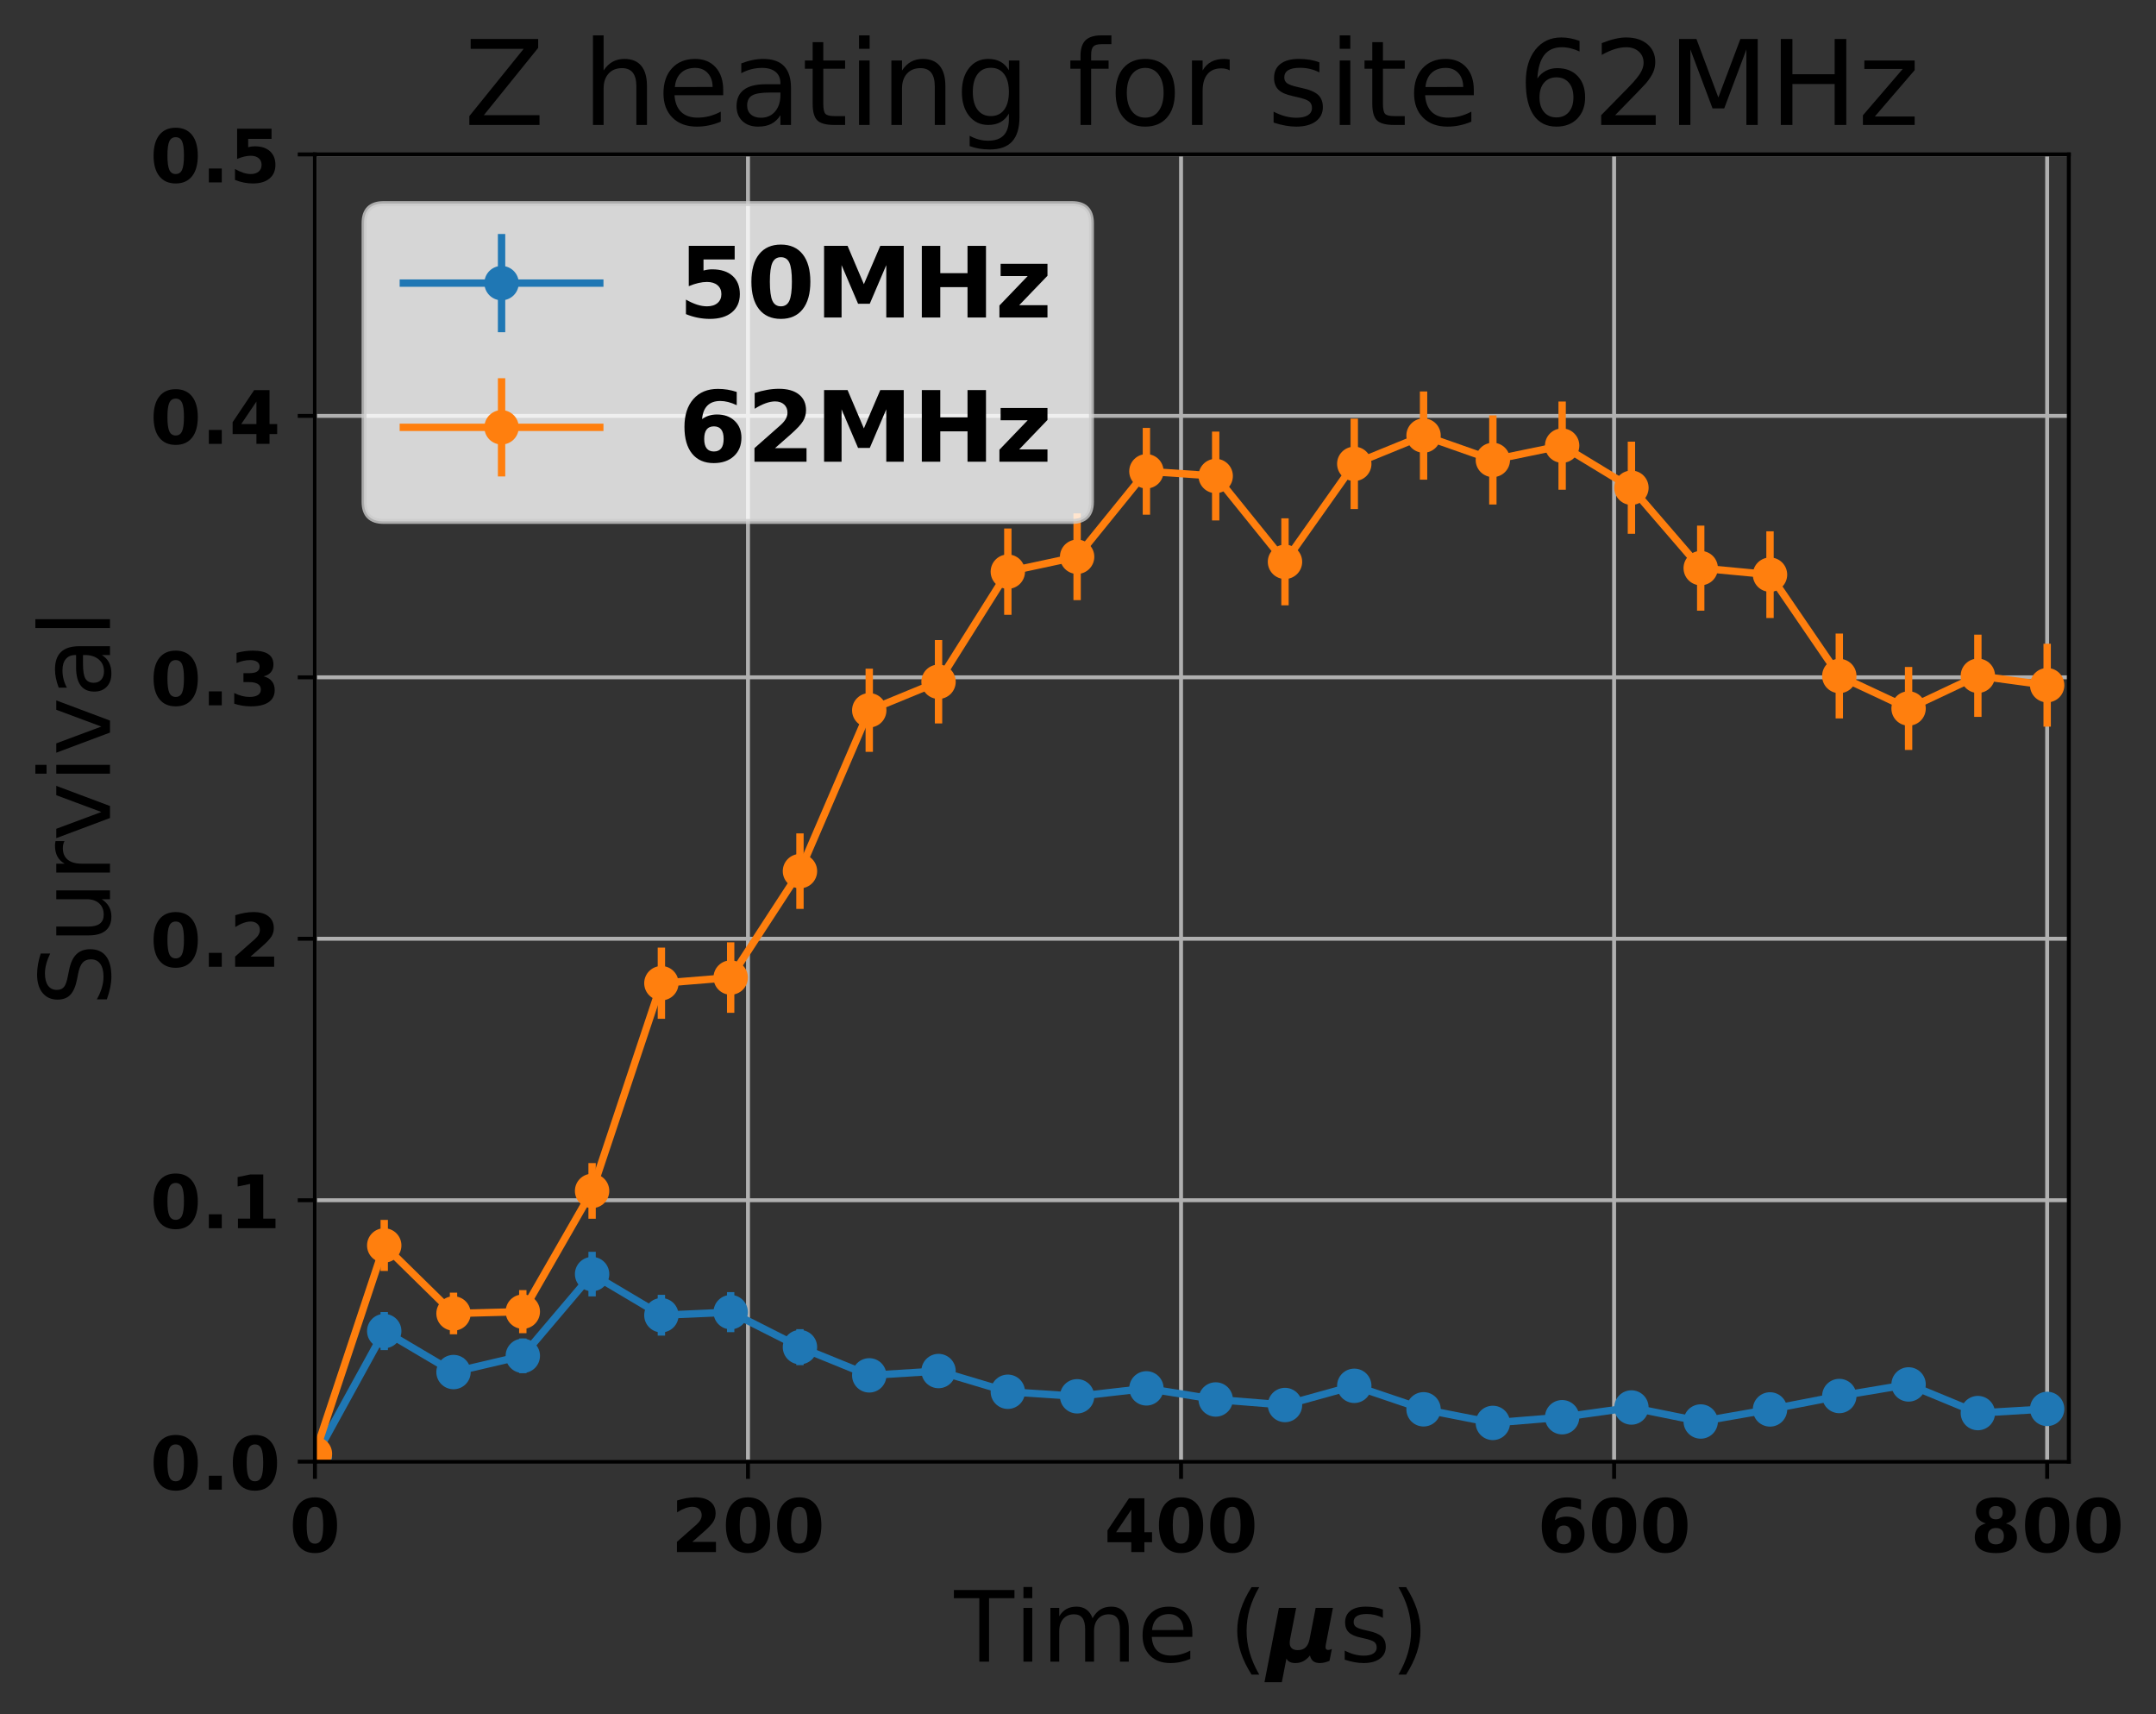 <?xml version="1.0" encoding="utf-8" standalone="no"?>
<!DOCTYPE svg PUBLIC "-//W3C//DTD SVG 1.1//EN"
  "http://www.w3.org/Graphics/SVG/1.1/DTD/svg11.dtd">
<!-- Created with matplotlib (http://matplotlib.org/) -->
<svg height="349pt" version="1.1" viewBox="0 0 439 349" width="439pt" xmlns="http://www.w3.org/2000/svg" xmlns:xlink="http://www.w3.org/1999/xlink">
 <rect x="0" y="0" width="439" height="349" fill="#333333" stroke="none"/>
 <defs>
  <style type="text/css">
*{stroke-linecap:butt;stroke-linejoin:round;}
  </style>
 </defs>
 <g id="figure_1">
  <g id="patch_1">
   <path d="M 0 349.665 
L 439.694 349.665 
L 439.694 0 
L 0 0 
z
" style="fill:none;"/>
  </g>
  <g id="axes_1">
   <g id="patch_2">
    <path d="M 64.127 297.548 
L 421.247 297.548 
L 421.247 31.436 
L 64.127 31.436 
z
" style="fill:none;"/>
   </g>
   <g id="matplotlib.axis_1">
    <g id="xtick_1">
     <g id="line2d_1">
      <path clip-path="url(#p2b78acb5c3)" d="M 64.127 297.548 
L 64.127 31.436 
" style="fill:none;stroke:#b0b0b0;stroke-linecap:square;stroke-width:0.8;"/>
     </g>
     <g id="line2d_2">
      <defs>
       <path d="M 0 0 
L 0 3.5 
" id="macd0975b08" style="stroke:#000000;stroke-width:0.8;"/>
      </defs>
      <g>
       <use style="stroke:#000000;stroke-width:0.8;" x="64.127" xlink:href="#macd0975b08" y="297.548"/>
      </g>
     </g>
     <g id="text_1">
      <!-- 0 -->
      <defs>
       <path d="M 46 36.531 
Q 46 50.203 43.438 55.781 
Q 40.875 61.375 34.812 61.375 
Q 28.766 61.375 26.172 55.781 
Q 23.578 50.203 23.578 36.531 
Q 23.578 22.703 26.172 17.031 
Q 28.766 11.375 34.812 11.375 
Q 40.828 11.375 43.406 17.031 
Q 46 22.703 46 36.531 
z
M 64.797 36.375 
Q 64.797 18.266 56.984 8.422 
Q 49.172 -1.422 34.812 -1.422 
Q 20.406 -1.422 12.594 8.422 
Q 4.781 18.266 4.781 36.375 
Q 4.781 54.547 12.594 64.375 
Q 20.406 74.219 34.812 74.219 
Q 49.172 74.219 56.984 64.375 
Q 64.797 54.547 64.797 36.375 
z
" id="DejaVuSans-Bold-30"/>
      </defs>
      <g transform="translate(58.909 315.946)scale(0.15 -0.15)">
       <use xlink:href="#DejaVuSans-Bold-30"/>
      </g>
     </g>
    </g>
    <g id="xtick_2">
     <g id="line2d_3">
      <path clip-path="url(#p2b78acb5c3)" d="M 152.305 297.548 
L 152.305 31.436 
" style="fill:none;stroke:#b0b0b0;stroke-linecap:square;stroke-width:0.8;"/>
     </g>
     <g id="line2d_4">
      <g>
       <use style="stroke:#000000;stroke-width:0.8;" x="152.305" xlink:href="#macd0975b08" y="297.548"/>
      </g>
     </g>
     <g id="text_2">
      <!-- 200 -->
      <defs>
       <path d="M 28.812 13.812 
L 60.891 13.812 
L 60.891 0 
L 7.906 0 
L 7.906 13.812 
L 34.516 37.312 
Q 38.094 40.531 39.797 43.609 
Q 41.5 46.688 41.5 50 
Q 41.5 55.125 38.062 58.25 
Q 34.625 61.375 28.906 61.375 
Q 24.516 61.375 19.281 59.5 
Q 14.062 57.625 8.109 53.906 
L 8.109 69.922 
Q 14.453 72.016 20.656 73.109 
Q 26.859 74.219 32.812 74.219 
Q 45.906 74.219 53.156 68.453 
Q 60.406 62.703 60.406 52.391 
Q 60.406 46.438 57.328 41.281 
Q 54.25 36.141 44.391 27.484 
z
" id="DejaVuSans-Bold-32"/>
      </defs>
      <g transform="translate(136.65 315.946)scale(0.15 -0.15)">
       <use xlink:href="#DejaVuSans-Bold-32"/>
       <use x="69.58" xlink:href="#DejaVuSans-Bold-30"/>
       <use x="139.16" xlink:href="#DejaVuSans-Bold-30"/>
      </g>
     </g>
    </g>
    <g id="xtick_3">
     <g id="line2d_5">
      <path clip-path="url(#p2b78acb5c3)" d="M 240.483 297.548 
L 240.483 31.436 
" style="fill:none;stroke:#b0b0b0;stroke-linecap:square;stroke-width:0.8;"/>
     </g>
     <g id="line2d_6">
      <g>
       <use style="stroke:#000000;stroke-width:0.8;" x="240.483" xlink:href="#macd0975b08" y="297.548"/>
      </g>
     </g>
     <g id="text_3">
      <!-- 400 -->
      <defs>
       <path d="M 36.812 57.422 
L 16.219 26.906 
L 36.812 26.906 
z
M 33.688 72.906 
L 54.594 72.906 
L 54.594 26.906 
L 64.984 26.906 
L 64.984 13.281 
L 54.594 13.281 
L 54.594 0 
L 36.812 0 
L 36.812 13.281 
L 4.5 13.281 
L 4.5 29.391 
z
" id="DejaVuSans-Bold-34"/>
      </defs>
      <g transform="translate(224.828 315.946)scale(0.15 -0.15)">
       <use xlink:href="#DejaVuSans-Bold-34"/>
       <use x="69.58" xlink:href="#DejaVuSans-Bold-30"/>
       <use x="139.16" xlink:href="#DejaVuSans-Bold-30"/>
      </g>
     </g>
    </g>
    <g id="xtick_4">
     <g id="line2d_7">
      <path clip-path="url(#p2b78acb5c3)" d="M 328.661 297.548 
L 328.661 31.436 
" style="fill:none;stroke:#b0b0b0;stroke-linecap:square;stroke-width:0.8;"/>
     </g>
     <g id="line2d_8">
      <g>
       <use style="stroke:#000000;stroke-width:0.8;" x="328.661" xlink:href="#macd0975b08" y="297.548"/>
      </g>
     </g>
     <g id="text_4">
      <!-- 600 -->
      <defs>
       <path d="M 36.188 35.984 
Q 31.25 35.984 28.781 32.781 
Q 26.312 29.594 26.312 23.188 
Q 26.312 16.797 28.781 13.594 
Q 31.25 10.406 36.188 10.406 
Q 41.156 10.406 43.625 13.594 
Q 46.094 16.797 46.094 23.188 
Q 46.094 29.594 43.625 32.781 
Q 41.156 35.984 36.188 35.984 
z
M 59.422 71 
L 59.422 57.516 
Q 54.781 59.719 50.672 60.766 
Q 46.578 61.812 42.672 61.812 
Q 34.281 61.812 29.594 57.141 
Q 24.906 52.484 24.125 43.312 
Q 27.344 45.703 31.094 46.891 
Q 34.859 48.094 39.312 48.094 
Q 50.484 48.094 57.344 41.547 
Q 64.203 35.016 64.203 24.422 
Q 64.203 12.703 56.531 5.641 
Q 48.875 -1.422 35.984 -1.422 
Q 21.781 -1.422 13.984 8.172 
Q 6.203 17.781 6.203 35.406 
Q 6.203 53.469 15.312 63.797 
Q 24.422 74.125 40.281 74.125 
Q 45.312 74.125 50.047 73.344 
Q 54.781 72.562 59.422 71 
z
" id="DejaVuSans-Bold-36"/>
      </defs>
      <g transform="translate(313.006 315.946)scale(0.15 -0.15)">
       <use xlink:href="#DejaVuSans-Bold-36"/>
       <use x="69.58" xlink:href="#DejaVuSans-Bold-30"/>
       <use x="139.16" xlink:href="#DejaVuSans-Bold-30"/>
      </g>
     </g>
    </g>
    <g id="xtick_5">
     <g id="line2d_9">
      <path clip-path="url(#p2b78acb5c3)" d="M 416.838 297.548 
L 416.838 31.436 
" style="fill:none;stroke:#b0b0b0;stroke-linecap:square;stroke-width:0.8;"/>
     </g>
     <g id="line2d_10">
      <g>
       <use style="stroke:#000000;stroke-width:0.8;" x="416.838" xlink:href="#macd0975b08" y="297.548"/>
      </g>
     </g>
     <g id="text_5">
      <!-- 800 -->
      <defs>
       <path d="M 34.812 32.625 
Q 29.547 32.625 26.703 29.734 
Q 23.875 26.859 23.875 21.484 
Q 23.875 16.109 26.703 13.25 
Q 29.547 10.406 34.812 10.406 
Q 40.047 10.406 42.828 13.25 
Q 45.609 16.109 45.609 21.484 
Q 45.609 26.906 42.828 29.766 
Q 40.047 32.625 34.812 32.625 
z
M 21.094 38.812 
Q 14.453 40.828 11.078 44.969 
Q 7.719 49.125 7.719 55.328 
Q 7.719 64.547 14.594 69.375 
Q 21.484 74.219 34.812 74.219 
Q 48.047 74.219 54.922 69.406 
Q 61.812 64.594 61.812 55.328 
Q 61.812 49.125 58.422 44.969 
Q 55.031 40.828 48.391 38.812 
Q 55.812 36.766 59.594 32.156 
Q 63.375 27.547 63.375 20.516 
Q 63.375 9.672 56.172 4.125 
Q 48.969 -1.422 34.812 -1.422 
Q 20.609 -1.422 13.359 4.125 
Q 6.109 9.672 6.109 20.516 
Q 6.109 27.547 9.891 32.156 
Q 13.672 36.766 21.094 38.812 
z
M 25.484 53.422 
Q 25.484 49.078 27.906 46.734 
Q 30.328 44.391 34.812 44.391 
Q 39.203 44.391 41.594 46.734 
Q 44 49.078 44 53.422 
Q 44 57.766 41.594 60.078 
Q 39.203 62.406 34.812 62.406 
Q 30.328 62.406 27.906 60.062 
Q 25.484 57.719 25.484 53.422 
z
" id="DejaVuSans-Bold-38"/>
      </defs>
      <g transform="translate(401.183 315.946)scale(0.15 -0.15)">
       <use xlink:href="#DejaVuSans-Bold-38"/>
       <use x="69.58" xlink:href="#DejaVuSans-Bold-30"/>
       <use x="139.16" xlink:href="#DejaVuSans-Bold-30"/>
      </g>
     </g>
    </g>
    <g id="text_6">
     <!-- Time ($\mu$s) -->
     <defs>
      <path d="M -0.297 72.906 
L 61.375 72.906 
L 61.375 64.594 
L 35.5 64.594 
L 35.5 0 
L 25.594 0 
L 25.594 64.594 
L -0.297 64.594 
z
" id="DejaVuSans-54"/>
      <path d="M 9.422 54.688 
L 18.406 54.688 
L 18.406 0 
L 9.422 0 
z
M 9.422 75.984 
L 18.406 75.984 
L 18.406 64.594 
L 9.422 64.594 
z
" id="DejaVuSans-69"/>
      <path d="M 52 44.188 
Q 55.375 50.25 60.062 53.125 
Q 64.75 56 71.094 56 
Q 79.641 56 84.281 50.016 
Q 88.922 44.047 88.922 33.016 
L 88.922 0 
L 79.891 0 
L 79.891 32.719 
Q 79.891 40.578 77.094 44.375 
Q 74.312 48.188 68.609 48.188 
Q 61.625 48.188 57.562 43.547 
Q 53.516 38.922 53.516 30.906 
L 53.516 0 
L 44.484 0 
L 44.484 32.719 
Q 44.484 40.625 41.703 44.406 
Q 38.922 48.188 33.109 48.188 
Q 26.219 48.188 22.156 43.531 
Q 18.109 38.875 18.109 30.906 
L 18.109 0 
L 9.078 0 
L 9.078 54.688 
L 18.109 54.688 
L 18.109 46.188 
Q 21.188 51.219 25.484 53.609 
Q 29.781 56 35.688 56 
Q 41.656 56 45.828 52.969 
Q 50 49.953 52 44.188 
z
" id="DejaVuSans-6d"/>
      <path d="M 56.203 29.594 
L 56.203 25.203 
L 14.891 25.203 
Q 15.484 15.922 20.484 11.062 
Q 25.484 6.203 34.422 6.203 
Q 39.594 6.203 44.453 7.469 
Q 49.312 8.734 54.109 11.281 
L 54.109 2.781 
Q 49.266 0.734 44.188 -0.344 
Q 39.109 -1.422 33.891 -1.422 
Q 20.797 -1.422 13.156 6.188 
Q 5.516 13.812 5.516 26.812 
Q 5.516 40.234 12.766 48.109 
Q 20.016 56 32.328 56 
Q 43.359 56 49.781 48.891 
Q 56.203 41.797 56.203 29.594 
z
M 47.219 32.234 
Q 47.125 39.594 43.094 43.984 
Q 39.062 48.391 32.422 48.391 
Q 24.906 48.391 20.391 44.141 
Q 15.875 39.891 15.188 32.172 
z
" id="DejaVuSans-65"/>
      <path id="DejaVuSans-20"/>
      <path d="M 31 75.875 
Q 24.469 64.656 21.281 53.656 
Q 18.109 42.672 18.109 31.391 
Q 18.109 20.125 21.312 9.062 
Q 24.516 -2 31 -13.188 
L 23.188 -13.188 
Q 15.875 -1.703 12.234 9.375 
Q 8.594 20.453 8.594 31.391 
Q 8.594 42.281 12.203 53.312 
Q 15.828 64.359 23.188 75.875 
z
" id="DejaVuSans-28"/>
      <path d="M -2.688 -20.906 
L 12.016 54.688 
L 29.594 54.688 
L 23.391 22.906 
Q 23.188 21.875 23.094 20.891 
Q 23 19.922 23 19.094 
Q 23 15.531 25.094 13.625 
Q 27.203 11.719 31.203 11.719 
Q 36.188 11.719 39.109 14.453 
Q 42.047 17.188 43.219 22.906 
L 49.422 54.688 
L 67 54.688 
L 59.906 18.109 
Q 59.719 17.094 59.609 16.234 
Q 59.516 15.375 59.516 14.703 
Q 59.516 13.281 60.172 12.594 
Q 60.844 11.922 62.203 11.922 
Q 63.031 11.922 63.984 12.188 
Q 64.938 12.453 65.922 12.984 
L 63.484 0.781 
Q 60.688 -0.344 58.297 -0.875 
Q 55.906 -1.422 53.719 -1.422 
Q 49.422 -1.422 47 0.438 
Q 44.578 2.297 43.609 6.297 
Q 40.578 2.438 36.891 0.5 
Q 33.203 -1.422 28.906 -1.422 
Q 25.297 -1.422 23.016 -0.266 
Q 20.75 0.875 19.672 3.219 
L 14.984 -20.906 
z
" id="DejaVuSans-BoldOblique-3bc"/>
      <path d="M 44.281 53.078 
L 44.281 44.578 
Q 40.484 46.531 36.375 47.5 
Q 32.281 48.484 27.875 48.484 
Q 21.188 48.484 17.844 46.438 
Q 14.5 44.391 14.5 40.281 
Q 14.5 37.156 16.891 35.375 
Q 19.281 33.594 26.516 31.984 
L 29.594 31.297 
Q 39.156 29.25 43.188 25.516 
Q 47.219 21.781 47.219 15.094 
Q 47.219 7.469 41.188 3.016 
Q 35.156 -1.422 24.609 -1.422 
Q 20.219 -1.422 15.453 -0.562 
Q 10.688 0.297 5.422 2 
L 5.422 11.281 
Q 10.406 8.688 15.234 7.391 
Q 20.062 6.109 24.812 6.109 
Q 31.156 6.109 34.562 8.281 
Q 37.984 10.453 37.984 14.406 
Q 37.984 18.062 35.516 20.016 
Q 33.062 21.969 24.703 23.781 
L 21.578 24.516 
Q 13.234 26.266 9.516 29.906 
Q 5.812 33.547 5.812 39.891 
Q 5.812 47.609 11.281 51.797 
Q 16.75 56 26.812 56 
Q 31.781 56 36.172 55.266 
Q 40.578 54.547 44.281 53.078 
z
" id="DejaVuSans-73"/>
      <path d="M 8.016 75.875 
L 15.828 75.875 
Q 23.141 64.359 26.781 53.312 
Q 30.422 42.281 30.422 31.391 
Q 30.422 20.453 26.781 9.375 
Q 23.141 -1.703 15.828 -13.188 
L 8.016 -13.188 
Q 14.5 -2 17.703 9.062 
Q 20.906 20.125 20.906 31.391 
Q 20.906 42.672 17.703 53.656 
Q 14.5 64.656 8.016 75.875 
z
" id="DejaVuSans-29"/>
     </defs>
     <g transform="translate(194.287 338.265)scale(0.2 -0.2)">
      <use transform="translate(0 0.016)" xlink:href="#DejaVuSans-54"/>
      <use transform="translate(61.084 0.016)" xlink:href="#DejaVuSans-69"/>
      <use transform="translate(88.867 0.016)" xlink:href="#DejaVuSans-6d"/>
      <use transform="translate(186.279 0.016)" xlink:href="#DejaVuSans-65"/>
      <use transform="translate(247.803 0.016)" xlink:href="#DejaVuSans-20"/>
      <use transform="translate(279.59 0.016)" xlink:href="#DejaVuSans-28"/>
      <use transform="translate(318.604 0.016)" xlink:href="#DejaVuSans-BoldOblique-3bc"/>
      <use transform="translate(392.188 0.016)" xlink:href="#DejaVuSans-73"/>
      <use transform="translate(444.287 0.016)" xlink:href="#DejaVuSans-29"/>
     </g>
    </g>
   </g>
   <g id="matplotlib.axis_2">
    <g id="ytick_1">
     <g id="line2d_11">
      <path clip-path="url(#p2b78acb5c3)" d="M 64.127 297.548 
L 421.247 297.548 
" style="fill:none;stroke:#b0b0b0;stroke-linecap:square;stroke-width:0.8;"/>
     </g>
     <g id="line2d_12">
      <defs>
       <path d="M 0 0 
L -3.5 0 
" id="m5cf0044f22" style="stroke:#000000;stroke-width:0.8;"/>
      </defs>
      <g>
       <use style="stroke:#000000;stroke-width:0.8;" x="64.127" xlink:href="#m5cf0044f22" y="297.548"/>
      </g>
     </g>
     <g id="text_7">
      <!-- 0.0 -->
      <defs>
       <path d="M 10.203 18.891 
L 27.781 18.891 
L 27.781 0 
L 10.203 0 
z
" id="DejaVuSans-Bold-2e"/>
      </defs>
      <g transform="translate(30.556 303.247)scale(0.15 -0.15)">
       <use xlink:href="#DejaVuSans-Bold-30"/>
       <use x="69.58" xlink:href="#DejaVuSans-Bold-2e"/>
       <use x="107.568" xlink:href="#DejaVuSans-Bold-30"/>
      </g>
     </g>
    </g>
    <g id="ytick_2">
     <g id="line2d_13">
      <path clip-path="url(#p2b78acb5c3)" d="M 64.127 244.326 
L 421.247 244.326 
" style="fill:none;stroke:#b0b0b0;stroke-linecap:square;stroke-width:0.8;"/>
     </g>
     <g id="line2d_14">
      <g>
       <use style="stroke:#000000;stroke-width:0.8;" x="64.127" xlink:href="#m5cf0044f22" y="244.326"/>
      </g>
     </g>
     <g id="text_8">
      <!-- 0.1 -->
      <defs>
       <path d="M 11.719 12.984 
L 28.328 12.984 
L 28.328 60.109 
L 11.281 56.594 
L 11.281 69.391 
L 28.219 72.906 
L 46.094 72.906 
L 46.094 12.984 
L 62.703 12.984 
L 62.703 0 
L 11.719 0 
z
" id="DejaVuSans-Bold-31"/>
      </defs>
      <g transform="translate(30.556 250.025)scale(0.15 -0.15)">
       <use xlink:href="#DejaVuSans-Bold-30"/>
       <use x="69.58" xlink:href="#DejaVuSans-Bold-2e"/>
       <use x="107.568" xlink:href="#DejaVuSans-Bold-31"/>
      </g>
     </g>
    </g>
    <g id="ytick_3">
     <g id="line2d_15">
      <path clip-path="url(#p2b78acb5c3)" d="M 64.127 191.103 
L 421.247 191.103 
" style="fill:none;stroke:#b0b0b0;stroke-linecap:square;stroke-width:0.8;"/>
     </g>
     <g id="line2d_16">
      <g>
       <use style="stroke:#000000;stroke-width:0.8;" x="64.127" xlink:href="#m5cf0044f22" y="191.103"/>
      </g>
     </g>
     <g id="text_9">
      <!-- 0.2 -->
      <g transform="translate(30.556 196.802)scale(0.15 -0.15)">
       <use xlink:href="#DejaVuSans-Bold-30"/>
       <use x="69.58" xlink:href="#DejaVuSans-Bold-2e"/>
       <use x="107.568" xlink:href="#DejaVuSans-Bold-32"/>
      </g>
     </g>
    </g>
    <g id="ytick_4">
     <g id="line2d_17">
      <path clip-path="url(#p2b78acb5c3)" d="M 64.127 137.881 
L 421.247 137.881 
" style="fill:none;stroke:#b0b0b0;stroke-linecap:square;stroke-width:0.8;"/>
     </g>
     <g id="line2d_18">
      <g>
       <use style="stroke:#000000;stroke-width:0.8;" x="64.127" xlink:href="#m5cf0044f22" y="137.881"/>
      </g>
     </g>
     <g id="text_10">
      <!-- 0.3 -->
      <defs>
       <path d="M 46.578 39.312 
Q 53.953 37.406 57.781 32.688 
Q 61.625 27.984 61.625 20.703 
Q 61.625 9.859 53.312 4.219 
Q 45.016 -1.422 29.109 -1.422 
Q 23.484 -1.422 17.844 -0.516 
Q 12.203 0.391 6.688 2.203 
L 6.688 16.703 
Q 11.969 14.062 17.156 12.719 
Q 22.359 11.375 27.391 11.375 
Q 34.859 11.375 38.844 13.953 
Q 42.828 16.547 42.828 21.391 
Q 42.828 26.375 38.75 28.938 
Q 34.672 31.5 26.703 31.5 
L 19.188 31.5 
L 19.188 43.609 
L 27.094 43.609 
Q 34.188 43.609 37.641 45.828 
Q 41.109 48.047 41.109 52.594 
Q 41.109 56.781 37.734 59.078 
Q 34.375 61.375 28.219 61.375 
Q 23.688 61.375 19.047 60.344 
Q 14.406 59.328 9.812 57.328 
L 9.812 71.094 
Q 15.375 72.656 20.844 73.438 
Q 26.312 74.219 31.594 74.219 
Q 45.797 74.219 52.844 69.547 
Q 59.906 64.891 59.906 55.516 
Q 59.906 49.125 56.531 45.047 
Q 53.172 40.969 46.578 39.312 
z
" id="DejaVuSans-Bold-33"/>
      </defs>
      <g transform="translate(30.556 143.58)scale(0.15 -0.15)">
       <use xlink:href="#DejaVuSans-Bold-30"/>
       <use x="69.58" xlink:href="#DejaVuSans-Bold-2e"/>
       <use x="107.568" xlink:href="#DejaVuSans-Bold-33"/>
      </g>
     </g>
    </g>
    <g id="ytick_5">
     <g id="line2d_19">
      <path clip-path="url(#p2b78acb5c3)" d="M 64.127 84.659 
L 421.247 84.659 
" style="fill:none;stroke:#b0b0b0;stroke-linecap:square;stroke-width:0.8;"/>
     </g>
     <g id="line2d_20">
      <g>
       <use style="stroke:#000000;stroke-width:0.8;" x="64.127" xlink:href="#m5cf0044f22" y="84.659"/>
      </g>
     </g>
     <g id="text_11">
      <!-- 0.4 -->
      <g transform="translate(30.556 90.357)scale(0.15 -0.15)">
       <use xlink:href="#DejaVuSans-Bold-30"/>
       <use x="69.58" xlink:href="#DejaVuSans-Bold-2e"/>
       <use x="107.568" xlink:href="#DejaVuSans-Bold-34"/>
      </g>
     </g>
    </g>
    <g id="ytick_6">
     <g id="line2d_21">
      <path clip-path="url(#p2b78acb5c3)" d="M 64.127 31.436 
L 421.247 31.436 
" style="fill:none;stroke:#b0b0b0;stroke-linecap:square;stroke-width:0.8;"/>
     </g>
     <g id="line2d_22">
      <g>
       <use style="stroke:#000000;stroke-width:0.8;" x="64.127" xlink:href="#m5cf0044f22" y="31.436"/>
      </g>
     </g>
     <g id="text_12">
      <!-- 0.5 -->
      <defs>
       <path d="M 10.594 72.906 
L 57.328 72.906 
L 57.328 59.078 
L 25.594 59.078 
L 25.594 47.797 
Q 27.734 48.391 29.906 48.703 
Q 32.078 49.031 34.422 49.031 
Q 47.75 49.031 55.172 42.359 
Q 62.594 35.688 62.594 23.781 
Q 62.594 11.969 54.516 5.266 
Q 46.438 -1.422 32.078 -1.422 
Q 25.875 -1.422 19.797 -0.219 
Q 13.719 0.984 7.719 3.422 
L 7.719 18.219 
Q 13.672 14.797 19.016 13.078 
Q 24.359 11.375 29.109 11.375 
Q 35.938 11.375 39.859 14.719 
Q 43.797 18.062 43.797 23.781 
Q 43.797 29.547 39.859 32.859 
Q 35.938 36.188 29.109 36.188 
Q 25.047 36.188 20.453 35.125 
Q 15.875 34.078 10.594 31.891 
z
" id="DejaVuSans-Bold-35"/>
      </defs>
      <g transform="translate(30.556 37.135)scale(0.15 -0.15)">
       <use xlink:href="#DejaVuSans-Bold-30"/>
       <use x="69.58" xlink:href="#DejaVuSans-Bold-2e"/>
       <use x="107.568" xlink:href="#DejaVuSans-Bold-35"/>
      </g>
     </g>
    </g>
    <g id="text_13">
     <!-- Survival -->
     <defs>
      <path d="M 53.516 70.516 
L 53.516 60.891 
Q 47.906 63.578 42.922 64.891 
Q 37.938 66.219 33.297 66.219 
Q 25.25 66.219 20.875 63.094 
Q 16.5 59.969 16.5 54.203 
Q 16.5 49.359 19.406 46.891 
Q 22.312 44.438 30.422 42.922 
L 36.375 41.703 
Q 47.406 39.594 52.656 34.297 
Q 57.906 29 57.906 20.125 
Q 57.906 9.516 50.797 4.047 
Q 43.703 -1.422 29.984 -1.422 
Q 24.812 -1.422 18.969 -0.25 
Q 13.141 0.922 6.891 3.219 
L 6.891 13.375 
Q 12.891 10.016 18.656 8.297 
Q 24.422 6.594 29.984 6.594 
Q 38.422 6.594 43.016 9.906 
Q 47.609 13.234 47.609 19.391 
Q 47.609 24.75 44.312 27.781 
Q 41.016 30.812 33.5 32.328 
L 27.484 33.5 
Q 16.453 35.688 11.516 40.375 
Q 6.594 45.062 6.594 53.422 
Q 6.594 63.094 13.406 68.656 
Q 20.219 74.219 32.172 74.219 
Q 37.312 74.219 42.625 73.281 
Q 47.953 72.359 53.516 70.516 
z
" id="DejaVuSans-53"/>
      <path d="M 8.5 21.578 
L 8.5 54.688 
L 17.484 54.688 
L 17.484 21.922 
Q 17.484 14.156 20.5 10.266 
Q 23.531 6.391 29.594 6.391 
Q 36.859 6.391 41.078 11.031 
Q 45.312 15.672 45.312 23.688 
L 45.312 54.688 
L 54.297 54.688 
L 54.297 0 
L 45.312 0 
L 45.312 8.406 
Q 42.047 3.422 37.719 1 
Q 33.406 -1.422 27.688 -1.422 
Q 18.266 -1.422 13.375 4.438 
Q 8.5 10.297 8.5 21.578 
z
M 31.109 56 
z
" id="DejaVuSans-75"/>
      <path d="M 41.109 46.297 
Q 39.594 47.172 37.812 47.578 
Q 36.031 48 33.891 48 
Q 26.266 48 22.188 43.047 
Q 18.109 38.094 18.109 28.812 
L 18.109 0 
L 9.078 0 
L 9.078 54.688 
L 18.109 54.688 
L 18.109 46.188 
Q 20.953 51.172 25.484 53.578 
Q 30.031 56 36.531 56 
Q 37.453 56 38.578 55.875 
Q 39.703 55.766 41.062 55.516 
z
" id="DejaVuSans-72"/>
      <path d="M 2.984 54.688 
L 12.5 54.688 
L 29.594 8.797 
L 46.688 54.688 
L 56.203 54.688 
L 35.688 0 
L 23.484 0 
z
" id="DejaVuSans-76"/>
      <path d="M 34.281 27.484 
Q 23.391 27.484 19.188 25 
Q 14.984 22.516 14.984 16.5 
Q 14.984 11.719 18.141 8.906 
Q 21.297 6.109 26.703 6.109 
Q 34.188 6.109 38.703 11.406 
Q 43.219 16.703 43.219 25.484 
L 43.219 27.484 
z
M 52.203 31.203 
L 52.203 0 
L 43.219 0 
L 43.219 8.297 
Q 40.141 3.328 35.547 0.953 
Q 30.953 -1.422 24.312 -1.422 
Q 15.922 -1.422 10.953 3.297 
Q 6 8.016 6 15.922 
Q 6 25.141 12.172 29.828 
Q 18.359 34.516 30.609 34.516 
L 43.219 34.516 
L 43.219 35.406 
Q 43.219 41.609 39.141 45 
Q 35.062 48.391 27.688 48.391 
Q 23 48.391 18.547 47.266 
Q 14.109 46.141 10.016 43.891 
L 10.016 52.203 
Q 14.938 54.109 19.578 55.047 
Q 24.219 56 28.609 56 
Q 40.484 56 46.344 49.844 
Q 52.203 43.703 52.203 31.203 
z
" id="DejaVuSans-61"/>
      <path d="M 9.422 75.984 
L 18.406 75.984 
L 18.406 0 
L 9.422 0 
z
" id="DejaVuSans-6c"/>
     </defs>
     <g transform="translate(22.397 204.811)rotate(-90)scale(0.2 -0.2)">
      <use xlink:href="#DejaVuSans-53"/>
      <use x="63.477" xlink:href="#DejaVuSans-75"/>
      <use x="126.855" xlink:href="#DejaVuSans-72"/>
      <use x="167.969" xlink:href="#DejaVuSans-76"/>
      <use x="227.148" xlink:href="#DejaVuSans-69"/>
      <use x="254.932" xlink:href="#DejaVuSans-76"/>
      <use x="314.111" xlink:href="#DejaVuSans-61"/>
      <use x="375.391" xlink:href="#DejaVuSans-6c"/>
     </g>
    </g>
   </g>
   <g id="LineCollection_1">
    <path clip-path="url(#p2b78acb5c3)" d="M 64.127 297.318 
L 64.127 295.972 
" style="fill:none;stroke:#1f77b4;stroke-width:1.5;"/>
    <path clip-path="url(#p2b78acb5c3)" d="M 78.236 274.842 
L 78.236 267.092 
" style="fill:none;stroke:#1f77b4;stroke-width:1.5;"/>
    <path clip-path="url(#p2b78acb5c3)" d="M 92.344 282.543 
L 92.344 276.076 
" style="fill:none;stroke:#1f77b4;stroke-width:1.5;"/>
    <path clip-path="url(#p2b78acb5c3)" d="M 106.453 279.535 
L 106.453 272.474 
" style="fill:none;stroke:#1f77b4;stroke-width:1.5;"/>
    <path clip-path="url(#p2b78acb5c3)" d="M 120.561 263.904 
L 120.561 254.827 
" style="fill:none;stroke:#1f77b4;stroke-width:1.5;"/>
    <path clip-path="url(#p2b78acb5c3)" d="M 134.67 271.891 
L 134.67 263.592 
" style="fill:none;stroke:#1f77b4;stroke-width:1.5;"/>
    <path clip-path="url(#p2b78acb5c3)" d="M 148.778 271.181 
L 148.778 263.04 
" style="fill:none;stroke:#1f77b4;stroke-width:1.5;"/>
    <path clip-path="url(#p2b78acb5c3)" d="M 162.886 277.9 
L 162.886 270.574 
" style="fill:none;stroke:#1f77b4;stroke-width:1.5;"/>
    <path clip-path="url(#p2b78acb5c3)" d="M 176.995 283.097 
L 176.995 276.864 
" style="fill:none;stroke:#1f77b4;stroke-width:1.5;"/>
    <path clip-path="url(#p2b78acb5c3)" d="M 191.103 282.371 
L 191.103 275.832 
" style="fill:none;stroke:#1f77b4;stroke-width:1.5;"/>
    <path clip-path="url(#p2b78acb5c3)" d="M 205.212 286.201 
L 205.212 280.438 
" style="fill:none;stroke:#1f77b4;stroke-width:1.5;"/>
    <path clip-path="url(#p2b78acb5c3)" d="M 219.32 287.061 
L 219.32 281.424 
" style="fill:none;stroke:#1f77b4;stroke-width:1.5;"/>
    <path clip-path="url(#p2b78acb5c3)" d="M 233.429 285.587 
L 233.429 279.671 
" style="fill:none;stroke:#1f77b4;stroke-width:1.5;"/>
    <path clip-path="url(#p2b78acb5c3)" d="M 247.537 287.637 
L 247.537 282.145 
" style="fill:none;stroke:#1f77b4;stroke-width:1.5;"/>
    <path clip-path="url(#p2b78acb5c3)" d="M 261.646 288.584 
L 261.646 283.449 
" style="fill:none;stroke:#1f77b4;stroke-width:1.5;"/>
    <path clip-path="url(#p2b78acb5c3)" d="M 275.754 285.108 
L 275.754 279.109 
" style="fill:none;stroke:#1f77b4;stroke-width:1.5;"/>
    <path clip-path="url(#p2b78acb5c3)" d="M 289.862 289.329 
L 289.862 284.455 
" style="fill:none;stroke:#1f77b4;stroke-width:1.5;"/>
    <path clip-path="url(#p2b78acb5c3)" d="M 303.971 291.773 
L 303.971 287.55 
" style="fill:none;stroke:#1f77b4;stroke-width:1.5;"/>
    <path clip-path="url(#p2b78acb5c3)" d="M 318.079 290.837 
L 318.079 286.165 
" style="fill:none;stroke:#1f77b4;stroke-width:1.5;"/>
    <path clip-path="url(#p2b78acb5c3)" d="M 332.188 289.043 
L 332.188 284.002 
" style="fill:none;stroke:#1f77b4;stroke-width:1.5;"/>
    <path clip-path="url(#p2b78acb5c3)" d="M 346.296 291.562 
L 346.296 287.186 
" style="fill:none;stroke:#1f77b4;stroke-width:1.5;"/>
    <path clip-path="url(#p2b78acb5c3)" d="M 360.405 289.415 
L 360.405 284.417 
" style="fill:none;stroke:#1f77b4;stroke-width:1.5;"/>
    <path clip-path="url(#p2b78acb5c3)" d="M 374.513 286.894 
L 374.513 281.478 
" style="fill:none;stroke:#1f77b4;stroke-width:1.5;"/>
    <path clip-path="url(#p2b78acb5c3)" d="M 388.622 284.768 
L 388.622 278.886 
" style="fill:none;stroke:#1f77b4;stroke-width:1.5;"/>
    <path clip-path="url(#p2b78acb5c3)" d="M 402.73 290.053 
L 402.73 285.264 
" style="fill:none;stroke:#1f77b4;stroke-width:1.5;"/>
    <path clip-path="url(#p2b78acb5c3)" d="M 416.838 289.266 
L 416.838 284.356 
" style="fill:none;stroke:#1f77b4;stroke-width:1.5;"/>
   </g>
   <g id="LineCollection_2">
    <path clip-path="url(#p2b78acb5c3)" d="M 64.127 296.912 
L 64.127 295.009 
" style="fill:none;stroke:#ff7f0e;stroke-width:1.5;"/>
    <path clip-path="url(#p2b78acb5c3)" d="M 78.236 258.734 
L 78.236 248.331 
" style="fill:none;stroke:#ff7f0e;stroke-width:1.5;"/>
    <path clip-path="url(#p2b78acb5c3)" d="M 92.344 271.622 
L 92.344 263.138 
" style="fill:none;stroke:#ff7f0e;stroke-width:1.5;"/>
    <path clip-path="url(#p2b78acb5c3)" d="M 106.453 271.396 
L 106.453 262.625 
" style="fill:none;stroke:#ff7f0e;stroke-width:1.5;"/>
    <path clip-path="url(#p2b78acb5c3)" d="M 120.561 248.105 
L 120.561 236.764 
" style="fill:none;stroke:#ff7f0e;stroke-width:1.5;"/>
    <path clip-path="url(#p2b78acb5c3)" d="M 134.67 207.396 
L 134.67 192.904 
" style="fill:none;stroke:#ff7f0e;stroke-width:1.5;"/>
    <path clip-path="url(#p2b78acb5c3)" d="M 148.778 206.177 
L 148.778 191.823 
" style="fill:none;stroke:#ff7f0e;stroke-width:1.5;"/>
    <path clip-path="url(#p2b78acb5c3)" d="M 162.886 185.019 
L 162.886 169.657 
" style="fill:none;stroke:#ff7f0e;stroke-width:1.5;"/>
    <path clip-path="url(#p2b78acb5c3)" d="M 176.995 153.058 
L 176.995 136.125 
" style="fill:none;stroke:#ff7f0e;stroke-width:1.5;"/>
    <path clip-path="url(#p2b78acb5c3)" d="M 191.103 147.273 
L 191.103 130.3 
" style="fill:none;stroke:#ff7f0e;stroke-width:1.5;"/>
    <path clip-path="url(#p2b78acb5c3)" d="M 205.212 125.157 
L 205.212 107.588 
" style="fill:none;stroke:#ff7f0e;stroke-width:1.5;"/>
    <path clip-path="url(#p2b78acb5c3)" d="M 219.32 122.172 
L 219.32 104.511 
" style="fill:none;stroke:#ff7f0e;stroke-width:1.5;"/>
    <path clip-path="url(#p2b78acb5c3)" d="M 233.429 104.773 
L 233.429 87.105 
" style="fill:none;stroke:#ff7f0e;stroke-width:1.5;"/>
    <path clip-path="url(#p2b78acb5c3)" d="M 247.537 105.946 
L 247.537 87.855 
" style="fill:none;stroke:#ff7f0e;stroke-width:1.5;"/>
    <path clip-path="url(#p2b78acb5c3)" d="M 261.646 123.228 
L 261.646 105.515 
" style="fill:none;stroke:#ff7f0e;stroke-width:1.5;"/>
    <path clip-path="url(#p2b78acb5c3)" d="M 275.754 103.626 
L 275.754 85.229 
" style="fill:none;stroke:#ff7f0e;stroke-width:1.5;"/>
    <path clip-path="url(#p2b78acb5c3)" d="M 289.862 97.647 
L 289.862 79.682 
" style="fill:none;stroke:#ff7f0e;stroke-width:1.5;"/>
    <path clip-path="url(#p2b78acb5c3)" d="M 303.971 102.701 
L 303.971 84.553 
" style="fill:none;stroke:#ff7f0e;stroke-width:1.5;"/>
    <path clip-path="url(#p2b78acb5c3)" d="M 318.079 99.691 
L 318.079 81.736 
" style="fill:none;stroke:#ff7f0e;stroke-width:1.5;"/>
    <path clip-path="url(#p2b78acb5c3)" d="M 332.188 108.666 
L 332.188 89.913 
" style="fill:none;stroke:#ff7f0e;stroke-width:1.5;"/>
    <path clip-path="url(#p2b78acb5c3)" d="M 346.296 124.311 
L 346.296 106.995 
" style="fill:none;stroke:#ff7f0e;stroke-width:1.5;"/>
    <path clip-path="url(#p2b78acb5c3)" d="M 360.405 125.81 
L 360.405 108.158 
" style="fill:none;stroke:#ff7f0e;stroke-width:1.5;"/>
    <path clip-path="url(#p2b78acb5c3)" d="M 374.513 146.256 
L 374.513 128.972 
" style="fill:none;stroke:#ff7f0e;stroke-width:1.5;"/>
    <path clip-path="url(#p2b78acb5c3)" d="M 388.622 152.67 
L 388.622 135.776 
" style="fill:none;stroke:#ff7f0e;stroke-width:1.5;"/>
    <path clip-path="url(#p2b78acb5c3)" d="M 402.73 145.937 
L 402.73 129.199 
" style="fill:none;stroke:#ff7f0e;stroke-width:1.5;"/>
    <path clip-path="url(#p2b78acb5c3)" d="M 416.838 147.924 
L 416.838 131.044 
" style="fill:none;stroke:#ff7f0e;stroke-width:1.5;"/>
   </g>
   <g id="line2d_23">
    <path clip-path="url(#p2b78acb5c3)" d="M 64.127 296.645 
L 78.236 270.967 
L 92.344 279.309 
L 106.453 276.004 
L 120.561 259.366 
L 134.67 267.741 
L 148.778 267.111 
L 162.886 274.237 
L 176.995 279.98 
L 191.103 279.102 
L 205.212 283.319 
L 219.32 284.243 
L 233.429 282.629 
L 247.537 284.891 
L 261.646 286.017 
L 275.754 282.108 
L 289.862 286.892 
L 303.971 289.661 
L 318.079 288.501 
L 332.188 286.522 
L 346.296 289.374 
L 360.405 286.916 
L 374.513 284.186 
L 388.622 281.827 
L 402.73 287.659 
L 416.838 286.811 
" style="fill:none;stroke:#1f77b4;stroke-linecap:square;stroke-width:1.5;"/>
    <defs>
     <path d="M 0 3 
C 0.796 3 1.559 2.684 2.121 2.121 
C 2.684 1.559 3 0.796 3 0 
C 3 -0.796 2.684 -1.559 2.121 -2.121 
C 1.559 -2.684 0.796 -3 0 -3 
C -0.796 -3 -1.559 -2.684 -2.121 -2.121 
C -2.684 -1.559 -3 -0.796 -3 0 
C -3 0.796 -2.684 1.559 -2.121 2.121 
C -1.559 2.684 -0.796 3 0 3 
z
" id="m9d389cc16d" style="stroke:#1f77b4;"/>
    </defs>
    <g clip-path="url(#p2b78acb5c3)">
     <use style="fill:#1f77b4;stroke:#1f77b4;" x="64.127" xlink:href="#m9d389cc16d" y="296.645"/>
     <use style="fill:#1f77b4;stroke:#1f77b4;" x="78.236" xlink:href="#m9d389cc16d" y="270.967"/>
     <use style="fill:#1f77b4;stroke:#1f77b4;" x="92.344" xlink:href="#m9d389cc16d" y="279.309"/>
     <use style="fill:#1f77b4;stroke:#1f77b4;" x="106.453" xlink:href="#m9d389cc16d" y="276.004"/>
     <use style="fill:#1f77b4;stroke:#1f77b4;" x="120.561" xlink:href="#m9d389cc16d" y="259.366"/>
     <use style="fill:#1f77b4;stroke:#1f77b4;" x="134.67" xlink:href="#m9d389cc16d" y="267.741"/>
     <use style="fill:#1f77b4;stroke:#1f77b4;" x="148.778" xlink:href="#m9d389cc16d" y="267.111"/>
     <use style="fill:#1f77b4;stroke:#1f77b4;" x="162.886" xlink:href="#m9d389cc16d" y="274.237"/>
     <use style="fill:#1f77b4;stroke:#1f77b4;" x="176.995" xlink:href="#m9d389cc16d" y="279.98"/>
     <use style="fill:#1f77b4;stroke:#1f77b4;" x="191.103" xlink:href="#m9d389cc16d" y="279.102"/>
     <use style="fill:#1f77b4;stroke:#1f77b4;" x="205.212" xlink:href="#m9d389cc16d" y="283.319"/>
     <use style="fill:#1f77b4;stroke:#1f77b4;" x="219.32" xlink:href="#m9d389cc16d" y="284.243"/>
     <use style="fill:#1f77b4;stroke:#1f77b4;" x="233.429" xlink:href="#m9d389cc16d" y="282.629"/>
     <use style="fill:#1f77b4;stroke:#1f77b4;" x="247.537" xlink:href="#m9d389cc16d" y="284.891"/>
     <use style="fill:#1f77b4;stroke:#1f77b4;" x="261.646" xlink:href="#m9d389cc16d" y="286.017"/>
     <use style="fill:#1f77b4;stroke:#1f77b4;" x="275.754" xlink:href="#m9d389cc16d" y="282.108"/>
     <use style="fill:#1f77b4;stroke:#1f77b4;" x="289.862" xlink:href="#m9d389cc16d" y="286.892"/>
     <use style="fill:#1f77b4;stroke:#1f77b4;" x="303.971" xlink:href="#m9d389cc16d" y="289.661"/>
     <use style="fill:#1f77b4;stroke:#1f77b4;" x="318.079" xlink:href="#m9d389cc16d" y="288.501"/>
     <use style="fill:#1f77b4;stroke:#1f77b4;" x="332.188" xlink:href="#m9d389cc16d" y="286.522"/>
     <use style="fill:#1f77b4;stroke:#1f77b4;" x="346.296" xlink:href="#m9d389cc16d" y="289.374"/>
     <use style="fill:#1f77b4;stroke:#1f77b4;" x="360.405" xlink:href="#m9d389cc16d" y="286.916"/>
     <use style="fill:#1f77b4;stroke:#1f77b4;" x="374.513" xlink:href="#m9d389cc16d" y="284.186"/>
     <use style="fill:#1f77b4;stroke:#1f77b4;" x="388.622" xlink:href="#m9d389cc16d" y="281.827"/>
     <use style="fill:#1f77b4;stroke:#1f77b4;" x="402.73" xlink:href="#m9d389cc16d" y="287.659"/>
     <use style="fill:#1f77b4;stroke:#1f77b4;" x="416.838" xlink:href="#m9d389cc16d" y="286.811"/>
    </g>
   </g>
   <g id="line2d_24">
    <path clip-path="url(#p2b78acb5c3)" d="M 64.127 295.96 
L 78.236 253.532 
L 92.344 267.38 
L 106.453 267.011 
L 120.561 242.434 
L 134.67 200.15 
L 148.778 199 
L 162.886 177.338 
L 176.995 144.591 
L 191.103 138.786 
L 205.212 116.372 
L 219.32 113.342 
L 233.429 95.939 
L 247.537 96.9 
L 261.646 114.372 
L 275.754 94.427 
L 289.862 88.665 
L 303.971 93.627 
L 318.079 90.714 
L 332.188 99.29 
L 346.296 115.653 
L 360.405 116.984 
L 374.513 137.614 
L 388.622 144.223 
L 402.73 137.568 
L 416.838 139.484 
" style="fill:none;stroke:#ff7f0e;stroke-linecap:square;stroke-width:1.5;"/>
    <defs>
     <path d="M 0 3 
C 0.796 3 1.559 2.684 2.121 2.121 
C 2.684 1.559 3 0.796 3 0 
C 3 -0.796 2.684 -1.559 2.121 -2.121 
C 1.559 -2.684 0.796 -3 0 -3 
C -0.796 -3 -1.559 -2.684 -2.121 -2.121 
C -2.684 -1.559 -3 -0.796 -3 0 
C -3 0.796 -2.684 1.559 -2.121 2.121 
C -1.559 2.684 -0.796 3 0 3 
z
" id="m3a74237285" style="stroke:#ff7f0e;"/>
    </defs>
    <g clip-path="url(#p2b78acb5c3)">
     <use style="fill:#ff7f0e;stroke:#ff7f0e;" x="64.127" xlink:href="#m3a74237285" y="295.96"/>
     <use style="fill:#ff7f0e;stroke:#ff7f0e;" x="78.236" xlink:href="#m3a74237285" y="253.532"/>
     <use style="fill:#ff7f0e;stroke:#ff7f0e;" x="92.344" xlink:href="#m3a74237285" y="267.38"/>
     <use style="fill:#ff7f0e;stroke:#ff7f0e;" x="106.453" xlink:href="#m3a74237285" y="267.011"/>
     <use style="fill:#ff7f0e;stroke:#ff7f0e;" x="120.561" xlink:href="#m3a74237285" y="242.434"/>
     <use style="fill:#ff7f0e;stroke:#ff7f0e;" x="134.67" xlink:href="#m3a74237285" y="200.15"/>
     <use style="fill:#ff7f0e;stroke:#ff7f0e;" x="148.778" xlink:href="#m3a74237285" y="199"/>
     <use style="fill:#ff7f0e;stroke:#ff7f0e;" x="162.886" xlink:href="#m3a74237285" y="177.338"/>
     <use style="fill:#ff7f0e;stroke:#ff7f0e;" x="176.995" xlink:href="#m3a74237285" y="144.591"/>
     <use style="fill:#ff7f0e;stroke:#ff7f0e;" x="191.103" xlink:href="#m3a74237285" y="138.786"/>
     <use style="fill:#ff7f0e;stroke:#ff7f0e;" x="205.212" xlink:href="#m3a74237285" y="116.372"/>
     <use style="fill:#ff7f0e;stroke:#ff7f0e;" x="219.32" xlink:href="#m3a74237285" y="113.342"/>
     <use style="fill:#ff7f0e;stroke:#ff7f0e;" x="233.429" xlink:href="#m3a74237285" y="95.939"/>
     <use style="fill:#ff7f0e;stroke:#ff7f0e;" x="247.537" xlink:href="#m3a74237285" y="96.9"/>
     <use style="fill:#ff7f0e;stroke:#ff7f0e;" x="261.646" xlink:href="#m3a74237285" y="114.372"/>
     <use style="fill:#ff7f0e;stroke:#ff7f0e;" x="275.754" xlink:href="#m3a74237285" y="94.427"/>
     <use style="fill:#ff7f0e;stroke:#ff7f0e;" x="289.862" xlink:href="#m3a74237285" y="88.665"/>
     <use style="fill:#ff7f0e;stroke:#ff7f0e;" x="303.971" xlink:href="#m3a74237285" y="93.627"/>
     <use style="fill:#ff7f0e;stroke:#ff7f0e;" x="318.079" xlink:href="#m3a74237285" y="90.714"/>
     <use style="fill:#ff7f0e;stroke:#ff7f0e;" x="332.188" xlink:href="#m3a74237285" y="99.29"/>
     <use style="fill:#ff7f0e;stroke:#ff7f0e;" x="346.296" xlink:href="#m3a74237285" y="115.653"/>
     <use style="fill:#ff7f0e;stroke:#ff7f0e;" x="360.405" xlink:href="#m3a74237285" y="116.984"/>
     <use style="fill:#ff7f0e;stroke:#ff7f0e;" x="374.513" xlink:href="#m3a74237285" y="137.614"/>
     <use style="fill:#ff7f0e;stroke:#ff7f0e;" x="388.622" xlink:href="#m3a74237285" y="144.223"/>
     <use style="fill:#ff7f0e;stroke:#ff7f0e;" x="402.73" xlink:href="#m3a74237285" y="137.568"/>
     <use style="fill:#ff7f0e;stroke:#ff7f0e;" x="416.838" xlink:href="#m3a74237285" y="139.484"/>
    </g>
   </g>
   <g id="patch_3">
    <path d="M 64.127 297.548 
L 64.127 31.436 
" style="fill:none;stroke:#000000;stroke-linecap:square;stroke-linejoin:miter;stroke-width:0.8;"/>
   </g>
   <g id="patch_4">
    <path d="M 421.247 297.548 
L 421.247 31.436 
" style="fill:none;stroke:#000000;stroke-linecap:square;stroke-linejoin:miter;stroke-width:0.8;"/>
   </g>
   <g id="patch_5">
    <path d="M 64.127 297.548 
L 421.247 297.548 
" style="fill:none;stroke:#000000;stroke-linecap:square;stroke-linejoin:miter;stroke-width:0.8;"/>
   </g>
   <g id="patch_6">
    <path d="M 64.127 31.436 
L 421.247 31.436 
" style="fill:none;stroke:#000000;stroke-linecap:square;stroke-linejoin:miter;stroke-width:0.8;"/>
   </g>
   <g id="text_14">
    <!-- Z heating for site 62MHz -->
    <defs>
     <path d="M 5.609 72.906 
L 62.891 72.906 
L 62.891 65.375 
L 16.797 8.297 
L 64.016 8.297 
L 64.016 0 
L 4.5 0 
L 4.5 7.516 
L 50.594 64.594 
L 5.609 64.594 
z
" id="DejaVuSans-5a"/>
     <path d="M 54.891 33.016 
L 54.891 0 
L 45.906 0 
L 45.906 32.719 
Q 45.906 40.484 42.875 44.328 
Q 39.844 48.188 33.797 48.188 
Q 26.516 48.188 22.312 43.547 
Q 18.109 38.922 18.109 30.906 
L 18.109 0 
L 9.078 0 
L 9.078 75.984 
L 18.109 75.984 
L 18.109 46.188 
Q 21.344 51.125 25.703 53.562 
Q 30.078 56 35.797 56 
Q 45.219 56 50.047 50.172 
Q 54.891 44.344 54.891 33.016 
z
" id="DejaVuSans-68"/>
     <path d="M 18.312 70.219 
L 18.312 54.688 
L 36.812 54.688 
L 36.812 47.703 
L 18.312 47.703 
L 18.312 18.016 
Q 18.312 11.328 20.141 9.422 
Q 21.969 7.516 27.594 7.516 
L 36.812 7.516 
L 36.812 0 
L 27.594 0 
Q 17.188 0 13.234 3.875 
Q 9.281 7.766 9.281 18.016 
L 9.281 47.703 
L 2.688 47.703 
L 2.688 54.688 
L 9.281 54.688 
L 9.281 70.219 
z
" id="DejaVuSans-74"/>
     <path d="M 54.891 33.016 
L 54.891 0 
L 45.906 0 
L 45.906 32.719 
Q 45.906 40.484 42.875 44.328 
Q 39.844 48.188 33.797 48.188 
Q 26.516 48.188 22.312 43.547 
Q 18.109 38.922 18.109 30.906 
L 18.109 0 
L 9.078 0 
L 9.078 54.688 
L 18.109 54.688 
L 18.109 46.188 
Q 21.344 51.125 25.703 53.562 
Q 30.078 56 35.797 56 
Q 45.219 56 50.047 50.172 
Q 54.891 44.344 54.891 33.016 
z
" id="DejaVuSans-6e"/>
     <path d="M 45.406 27.984 
Q 45.406 37.75 41.375 43.109 
Q 37.359 48.484 30.078 48.484 
Q 22.859 48.484 18.828 43.109 
Q 14.797 37.75 14.797 27.984 
Q 14.797 18.266 18.828 12.891 
Q 22.859 7.516 30.078 7.516 
Q 37.359 7.516 41.375 12.891 
Q 45.406 18.266 45.406 27.984 
z
M 54.391 6.781 
Q 54.391 -7.172 48.188 -13.984 
Q 42 -20.797 29.203 -20.797 
Q 24.469 -20.797 20.266 -20.094 
Q 16.062 -19.391 12.109 -17.922 
L 12.109 -9.188 
Q 16.062 -11.328 19.922 -12.344 
Q 23.781 -13.375 27.781 -13.375 
Q 36.625 -13.375 41.016 -8.766 
Q 45.406 -4.156 45.406 5.172 
L 45.406 9.625 
Q 42.625 4.781 38.281 2.391 
Q 33.938 0 27.875 0 
Q 17.828 0 11.672 7.656 
Q 5.516 15.328 5.516 27.984 
Q 5.516 40.672 11.672 48.328 
Q 17.828 56 27.875 56 
Q 33.938 56 38.281 53.609 
Q 42.625 51.219 45.406 46.391 
L 45.406 54.688 
L 54.391 54.688 
z
" id="DejaVuSans-67"/>
     <path d="M 37.109 75.984 
L 37.109 68.5 
L 28.516 68.5 
Q 23.688 68.5 21.797 66.547 
Q 19.922 64.594 19.922 59.516 
L 19.922 54.688 
L 34.719 54.688 
L 34.719 47.703 
L 19.922 47.703 
L 19.922 0 
L 10.891 0 
L 10.891 47.703 
L 2.297 47.703 
L 2.297 54.688 
L 10.891 54.688 
L 10.891 58.5 
Q 10.891 67.625 15.141 71.797 
Q 19.391 75.984 28.609 75.984 
z
" id="DejaVuSans-66"/>
     <path d="M 30.609 48.391 
Q 23.391 48.391 19.188 42.75 
Q 14.984 37.109 14.984 27.297 
Q 14.984 17.484 19.156 11.844 
Q 23.344 6.203 30.609 6.203 
Q 37.797 6.203 41.984 11.859 
Q 46.188 17.531 46.188 27.297 
Q 46.188 37.016 41.984 42.703 
Q 37.797 48.391 30.609 48.391 
z
M 30.609 56 
Q 42.328 56 49.016 48.375 
Q 55.719 40.766 55.719 27.297 
Q 55.719 13.875 49.016 6.219 
Q 42.328 -1.422 30.609 -1.422 
Q 18.844 -1.422 12.172 6.219 
Q 5.516 13.875 5.516 27.297 
Q 5.516 40.766 12.172 48.375 
Q 18.844 56 30.609 56 
z
" id="DejaVuSans-6f"/>
     <path d="M 33.016 40.375 
Q 26.375 40.375 22.484 35.828 
Q 18.609 31.297 18.609 23.391 
Q 18.609 15.531 22.484 10.953 
Q 26.375 6.391 33.016 6.391 
Q 39.656 6.391 43.531 10.953 
Q 47.406 15.531 47.406 23.391 
Q 47.406 31.297 43.531 35.828 
Q 39.656 40.375 33.016 40.375 
z
M 52.594 71.297 
L 52.594 62.312 
Q 48.875 64.062 45.094 64.984 
Q 41.312 65.922 37.594 65.922 
Q 27.828 65.922 22.672 59.328 
Q 17.531 52.734 16.797 39.406 
Q 19.672 43.656 24.016 45.922 
Q 28.375 48.188 33.594 48.188 
Q 44.578 48.188 50.953 41.516 
Q 57.328 34.859 57.328 23.391 
Q 57.328 12.156 50.688 5.359 
Q 44.047 -1.422 33.016 -1.422 
Q 20.359 -1.422 13.672 8.266 
Q 6.984 17.969 6.984 36.375 
Q 6.984 53.656 15.188 63.938 
Q 23.391 74.219 37.203 74.219 
Q 40.922 74.219 44.703 73.484 
Q 48.484 72.75 52.594 71.297 
z
" id="DejaVuSans-36"/>
     <path d="M 19.188 8.297 
L 53.609 8.297 
L 53.609 0 
L 7.328 0 
L 7.328 8.297 
Q 12.938 14.109 22.625 23.891 
Q 32.328 33.688 34.812 36.531 
Q 39.547 41.844 41.422 45.531 
Q 43.312 49.219 43.312 52.781 
Q 43.312 58.594 39.234 62.25 
Q 35.156 65.922 28.609 65.922 
Q 23.969 65.922 18.812 64.312 
Q 13.672 62.703 7.812 59.422 
L 7.812 69.391 
Q 13.766 71.781 18.938 73 
Q 24.125 74.219 28.422 74.219 
Q 39.75 74.219 46.484 68.547 
Q 53.219 62.891 53.219 53.422 
Q 53.219 48.922 51.531 44.891 
Q 49.859 40.875 45.406 35.406 
Q 44.188 33.984 37.641 27.219 
Q 31.109 20.453 19.188 8.297 
z
" id="DejaVuSans-32"/>
     <path d="M 9.812 72.906 
L 24.516 72.906 
L 43.109 23.297 
L 61.812 72.906 
L 76.516 72.906 
L 76.516 0 
L 66.891 0 
L 66.891 64.016 
L 48.094 14.016 
L 38.188 14.016 
L 19.391 64.016 
L 19.391 0 
L 9.812 0 
z
" id="DejaVuSans-4d"/>
     <path d="M 9.812 72.906 
L 19.672 72.906 
L 19.672 43.016 
L 55.516 43.016 
L 55.516 72.906 
L 65.375 72.906 
L 65.375 0 
L 55.516 0 
L 55.516 34.719 
L 19.672 34.719 
L 19.672 0 
L 9.812 0 
z
" id="DejaVuSans-48"/>
     <path d="M 5.516 54.688 
L 48.188 54.688 
L 48.188 46.484 
L 14.406 7.172 
L 48.188 7.172 
L 48.188 0 
L 4.297 0 
L 4.297 8.203 
L 38.094 47.516 
L 5.516 47.516 
z
" id="DejaVuSans-7a"/>
    </defs>
    <g transform="translate(94.489 25.436)scale(0.24 -0.24)">
     <use xlink:href="#DejaVuSans-5a"/>
     <use x="68.506" xlink:href="#DejaVuSans-20"/>
     <use x="100.293" xlink:href="#DejaVuSans-68"/>
     <use x="163.672" xlink:href="#DejaVuSans-65"/>
     <use x="225.195" xlink:href="#DejaVuSans-61"/>
     <use x="286.475" xlink:href="#DejaVuSans-74"/>
     <use x="325.684" xlink:href="#DejaVuSans-69"/>
     <use x="353.467" xlink:href="#DejaVuSans-6e"/>
     <use x="416.846" xlink:href="#DejaVuSans-67"/>
     <use x="480.322" xlink:href="#DejaVuSans-20"/>
     <use x="512.109" xlink:href="#DejaVuSans-66"/>
     <use x="547.314" xlink:href="#DejaVuSans-6f"/>
     <use x="608.496" xlink:href="#DejaVuSans-72"/>
     <use x="649.609" xlink:href="#DejaVuSans-20"/>
     <use x="681.396" xlink:href="#DejaVuSans-73"/>
     <use x="733.496" xlink:href="#DejaVuSans-69"/>
     <use x="761.279" xlink:href="#DejaVuSans-74"/>
     <use x="800.488" xlink:href="#DejaVuSans-65"/>
     <use x="862.012" xlink:href="#DejaVuSans-20"/>
     <use x="893.799" xlink:href="#DejaVuSans-36"/>
     <use x="957.422" xlink:href="#DejaVuSans-32"/>
     <use x="1021.045" xlink:href="#DejaVuSans-4d"/>
     <use x="1107.324" xlink:href="#DejaVuSans-48"/>
     <use x="1182.52" xlink:href="#DejaVuSans-7a"/>
    </g>
   </g>
   <g id="legend_1">
    <g id="patch_7">
     <path d="M 78.127 106.149 
L 218.24 106.149 
Q 222.24 106.149 222.24 102.149 
L 222.24 45.436 
Q 222.24 41.436 218.24 41.436 
L 78.127 41.436 
Q 74.127 41.436 74.127 45.436 
L 74.127 102.149 
Q 74.127 106.149 78.127 106.149 
z
" style="fill:#ffffff;opacity:0.8;stroke:#cccccc;stroke-linejoin:miter;"/>
    </g>
    <g id="LineCollection_3">
     <path d="M 102.127 67.633 
L 102.127 47.633 
" style="fill:none;stroke:#1f77b4;stroke-width:1.5;"/>
    </g>
    <g id="line2d_25">
     <path d="M 82.127 57.633 
L 122.127 57.633 
" style="fill:none;stroke:#1f77b4;stroke-linecap:square;stroke-width:1.5;"/>
    </g>
    <g id="line2d_26">
     <g>
      <use style="fill:#1f77b4;stroke:#1f77b4;" x="102.127" xlink:href="#m9d389cc16d" y="57.633"/>
     </g>
    </g>
    <g id="text_15">
     <!-- 50MHz -->
     <defs>
      <path d="M 9.188 72.906 
L 33.109 72.906 
L 49.703 33.891 
L 66.406 72.906 
L 90.281 72.906 
L 90.281 0 
L 72.516 0 
L 72.516 53.328 
L 55.719 14.016 
L 43.797 14.016 
L 27 53.328 
L 27 0 
L 9.188 0 
z
" id="DejaVuSans-Bold-4d"/>
      <path d="M 9.188 72.906 
L 27.984 72.906 
L 27.984 45.125 
L 55.719 45.125 
L 55.719 72.906 
L 74.516 72.906 
L 74.516 0 
L 55.719 0 
L 55.719 30.906 
L 27.984 30.906 
L 27.984 0 
L 9.188 0 
z
" id="DejaVuSans-Bold-48"/>
      <path d="M 5.719 54.688 
L 53.422 54.688 
L 53.422 42.484 
L 24.609 12.5 
L 53.422 12.5 
L 53.422 0 
L 4.5 0 
L 4.5 12.203 
L 33.297 42.188 
L 5.719 42.188 
z
" id="DejaVuSans-Bold-7a"/>
     </defs>
     <g transform="translate(138.127 64.633)scale(0.2 -0.2)">
      <use xlink:href="#DejaVuSans-Bold-35"/>
      <use x="69.58" xlink:href="#DejaVuSans-Bold-30"/>
      <use x="139.16" xlink:href="#DejaVuSans-Bold-4d"/>
      <use x="238.672" xlink:href="#DejaVuSans-Bold-48"/>
      <use x="322.363" xlink:href="#DejaVuSans-Bold-7a"/>
     </g>
    </g>
    <g id="LineCollection_4">
     <path d="M 102.127 96.989 
L 102.127 76.989 
" style="fill:none;stroke:#ff7f0e;stroke-width:1.5;"/>
    </g>
    <g id="line2d_27">
     <path d="M 82.127 86.989 
L 122.127 86.989 
" style="fill:none;stroke:#ff7f0e;stroke-linecap:square;stroke-width:1.5;"/>
    </g>
    <g id="line2d_28">
     <g>
      <use style="fill:#ff7f0e;stroke:#ff7f0e;" x="102.127" xlink:href="#m3a74237285" y="86.989"/>
     </g>
    </g>
    <g id="text_16">
     <!-- 62MHz -->
     <g transform="translate(138.127 93.989)scale(0.2 -0.2)">
      <use xlink:href="#DejaVuSans-Bold-36"/>
      <use x="69.58" xlink:href="#DejaVuSans-Bold-32"/>
      <use x="139.16" xlink:href="#DejaVuSans-Bold-4d"/>
      <use x="238.672" xlink:href="#DejaVuSans-Bold-48"/>
      <use x="322.363" xlink:href="#DejaVuSans-Bold-7a"/>
     </g>
    </g>
   </g>
  </g>
 </g>
 <defs>
  <clipPath id="p2b78acb5c3">
   <rect height="266.112" width="357.12" x="64.127" y="31.436"/>
  </clipPath>
 </defs>
</svg>
